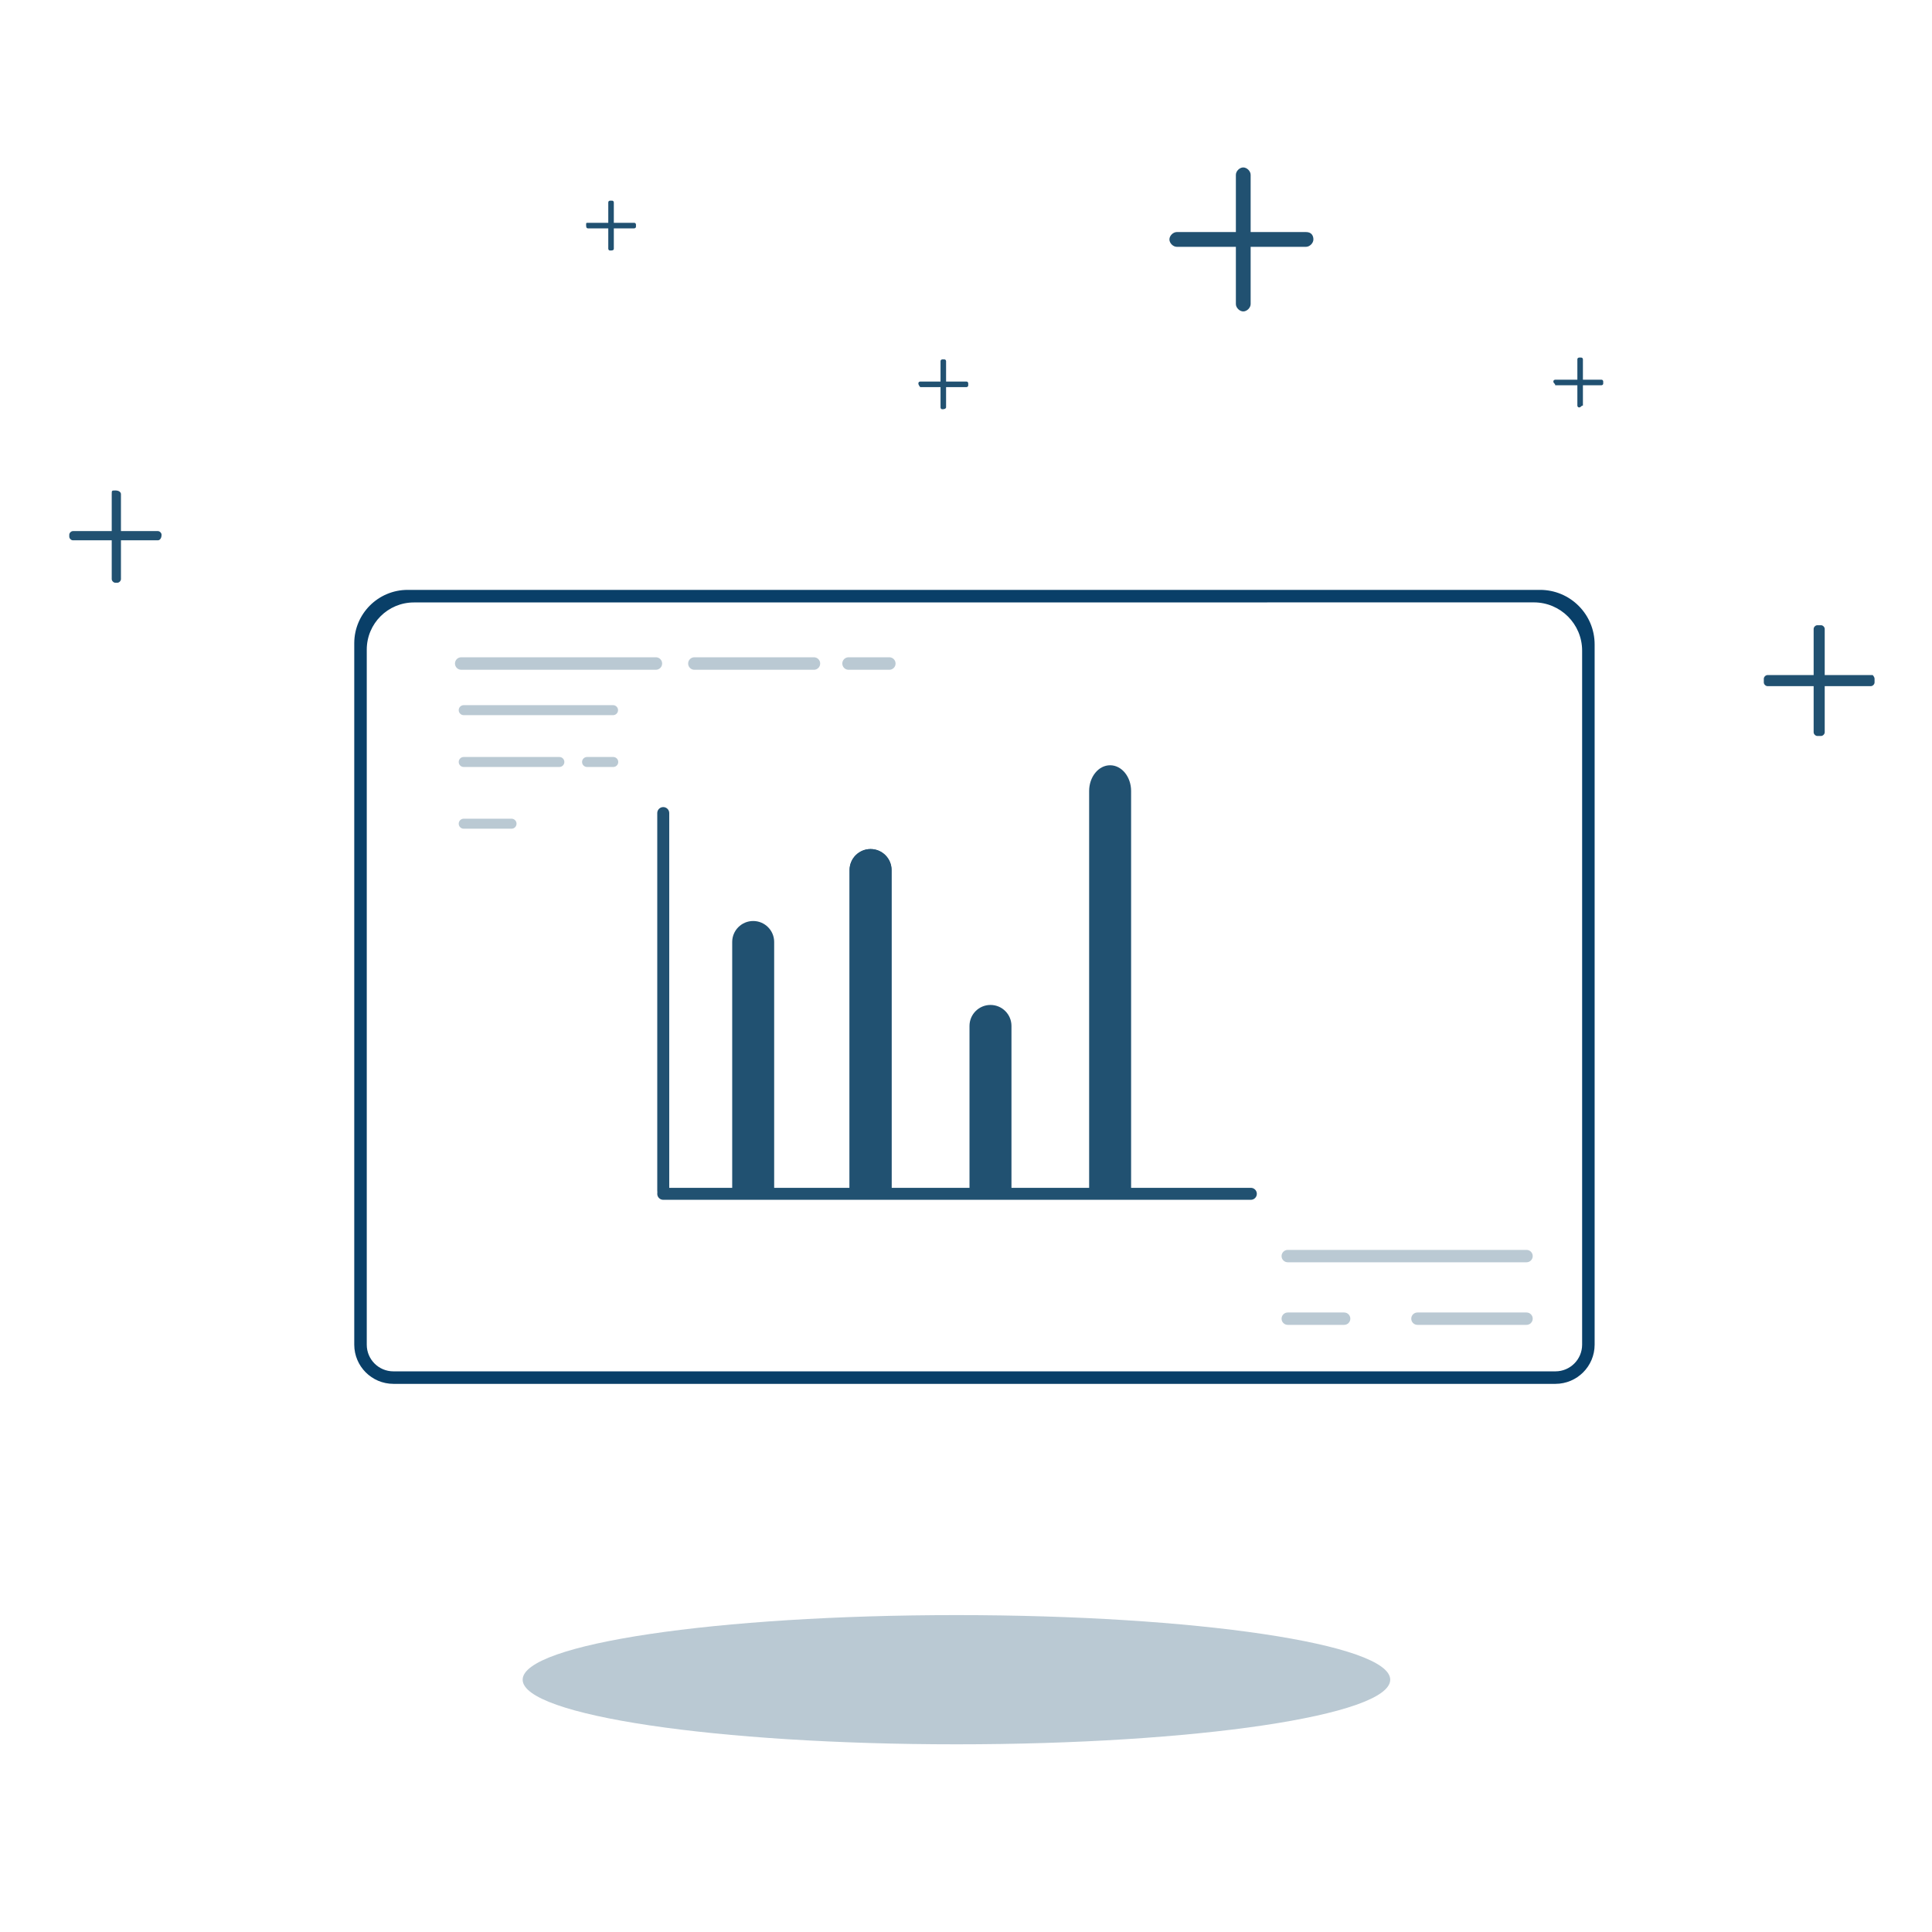 <?xml version="1.0" encoding="utf-8"?>
<!-- Generator: Adobe Illustrator 26.0.1, SVG Export Plug-In . SVG Version: 6.00 Build 0)  -->
<svg version="1.1" id="Layer_1" xmlns="http://www.w3.org/2000/svg" xmlns:xlink="http://www.w3.org/1999/xlink" x="0px" y="0px"
	 viewBox="0 0 373 373" style="enable-background:new 0 0 373 373;" xml:space="preserve">
<path style="fill:#BAC9D3;" d="M184.655,336.764c46.253,0,83.748-5.585,83.748-12.474c0-6.888-37.495-12.473-83.748-12.473
	s-83.749,5.585-83.749,12.473C100.906,331.179,138.402,336.764,184.655,336.764z"/>
<path style="fill:#215171;" d="M240.029,32.327c0.712,0,1.426,0.713,1.426,1.426V58.7c0,0.712-0.713,1.426-1.426,1.426
	c-0.713,0-1.426-0.712-1.426-1.426V33.753C238.604,33.04,239.316,32.327,240.029,32.327z"/>
<path style="fill:#215171;" d="M253.571,46.227c0,0.712-0.713,1.426-1.426,1.426h-24.946c-0.713,0-1.427-0.712-1.427-1.426
	c0-0.712,0.713-1.426,1.427-1.426h24.946C253.215,44.801,253.571,45.513,253.571,46.227z"/>
<path style="fill:#215171;" d="M22.283,94.692c0.712,0,1.069,0.357,1.069,0.712v16.393c0,0.357-0.357,0.713-0.712,0.713h-0.357
	c-0.357,0-0.712-0.357-0.712-0.713V95.406C21.57,94.692,21.57,94.692,22.283,94.692z"/>
<path style="fill:#215171;" d="M31.192,103.246c0,0.712-0.357,1.069-0.712,1.069H14.087c-0.357,0-0.713-0.357-0.713-0.713v-0.356
	c0-0.357,0.357-0.713,0.713-0.713H30.48C30.835,102.533,31.192,102.89,31.192,103.246z"/>
<path style="fill:#215171;" d="M350.862,120.708h0.712c0.357,0,0.713,0.357,0.713,0.712v19.957c0,0.357-0.357,0.713-0.713,0.713
	h-0.712c-0.357,0-0.713-0.357-0.713-0.713v-19.955C350.149,121.065,350.506,120.708,350.862,120.708z"/>
<path style="fill:#215171;" d="M361.91,131.044v0.713c0,0.357-0.357,0.712-0.713,0.712h-19.956c-0.357,0-0.713-0.356-0.713-0.712
	v-0.713c0-0.356,0.357-0.712,0.713-0.712h20.313C361.553,130.331,361.91,130.688,361.91,131.044z"/>
<path style="fill:#215171;" d="M113.159,43.374c0-0.357,0-0.357,0.357-0.357h8.91c0.357,0,0.357,0.357,0.357,0.357v0.357
	c0,0.357-0.357,0.357-0.357,0.357h-8.91C113.159,44.087,113.159,43.73,113.159,43.374z"/>
<path style="fill:#215171;" d="M117.792,48.364c-0.356,0-0.356-0.357-0.356-0.357v-8.91c0-0.357,0.356-0.357,0.356-0.357h0.357
	c0.357,0,0.357,0.357,0.357,0.357v8.91C118.505,48.364,118.149,48.364,117.792,48.364z"/>
<path style="fill:#215171;" d="M177.307,74.023c0-0.357,0.356-0.357,0.356-0.357h8.91c0.357,0,0.357,0.357,0.357,0.357v0.357
	c0,0.357-0.357,0.357-0.357,0.357h-8.91C177.663,74.735,177.307,74.378,177.307,74.023z"/>
<path style="fill:#215171;" d="M181.941,79.012c-0.357,0-0.357-0.357-0.357-0.357v-8.91c0-0.357,0.357-0.357,0.357-0.357h0.357
	c0.356,0,0.356,0.357,0.356,0.357v8.91C182.653,78.655,182.653,79.012,181.941,79.012z"/>
<path style="fill:#215171;" d="M299.9,73.666c0-0.357,0.357-0.357,0.357-0.357h8.91c0.357,0,0.357,0.357,0.357,0.357v0.357
	c0,0.357-0.357,0.357-0.357,0.357h-8.91C300.257,74.023,299.9,74.023,299.9,73.666z"/>
<path style="fill:#215171;" d="M304.89,78.656c-0.357,0-0.357-0.357-0.357-0.357v-8.909c0-0.357,0.357-0.357,0.357-0.357h0.357
	c0.357,0,0.357,0.357,0.357,0.357v8.91C305.247,78.299,305.247,78.656,304.89,78.656z"/>
<path style="fill:#093F68;" d="M300.311,267.173H75.95c-4.17-0.006-7.548-3.386-7.556-7.556v-135.42
	c0-5.696,4.617-10.312,10.312-10.312h218.631c5.815,0,10.529,4.713,10.529,10.528v135.204
	C307.859,263.787,304.481,267.165,300.311,267.173z M70.808,125.415v134.202c0,2.84,2.301,5.141,5.141,5.141h224.362
	c2.837-0.006,5.135-2.305,5.141-5.141V125.622c0-5.149-4.174-9.323-9.322-9.323l-216.217,0.012
	C74.885,116.311,70.808,120.387,70.808,125.415z"/>
<path style="fill:#BAC9D3;" d="M126.627,129.309H89.045c-0.666,0-1.207-0.541-1.207-1.207c0-0.667,0.541-1.207,1.207-1.207h37.582
	c0.667,0,1.208,0.54,1.208,1.207C127.835,128.768,127.294,129.309,126.627,129.309z"/>
<path style="fill:#BAC9D3;" d="M157.14,129.311h-23.076c-0.667,0-1.208-0.541-1.208-1.207c0-0.667,0.541-1.208,1.208-1.208h23.076
	c0.666,0,1.207,0.541,1.207,1.208C158.346,128.77,157.806,129.311,157.14,129.311z"/>
<path style="fill:#BAC9D3;" d="M171.646,129.311h-7.821c-0.666,0-1.207-0.541-1.207-1.207c0-0.667,0.541-1.208,1.207-1.208h7.869
	c0.667,0,1.208,0.541,1.208,1.208c0,0.666-0.541,1.207-1.208,1.207H171.646z"/>
<path style="fill:#BAC9D3;" d="M118.356,138.072H89.528c-0.533,0-0.966-0.433-0.966-0.966c0-0.534,0.433-0.966,0.966-0.966h28.829
	c0.533,0,0.966,0.432,0.966,0.966C119.323,137.639,118.889,138.072,118.356,138.072z"/>
<path style="fill:#BAC9D3;" d="M107.991,148.078H89.528c-0.533,0-0.966-0.433-0.966-0.966c0-0.534,0.433-0.966,0.966-0.966h18.464
	c0.534,0,0.966,0.432,0.966,0.966C108.958,147.645,108.524,148.078,107.991,148.078z"/>
<path style="fill:#BAC9D3;" d="M118.355,148.078h-5.014c-0.533,0-0.966-0.433-0.966-0.966c0-0.534,0.433-0.966,0.966-0.966h5.053
	c0.533,0,0.966,0.432,0.966,0.966c0,0.533-0.433,0.966-0.966,0.966H118.355z"/>
<path style="fill:#BAC9D3;" d="M98.759,159.994h-9.232c-0.533,0-0.966-0.433-0.966-0.966c0-0.534,0.433-0.966,0.966-0.966h9.232
	c0.533,0,0.966,0.432,0.966,0.966S99.293,159.994,98.759,159.994z"/>
<path style="fill:#BAC9D3;" d="M294.72,243.7h-46.103c-0.659,0-1.193-0.535-1.193-1.194s0.534-1.194,1.193-1.194h46.102
	c0.659,0,1.194,0.535,1.194,1.194S295.379,243.7,294.72,243.7z"/>
<path style="fill:#BAC9D3;" d="M294.72,255.784h-21.064c-0.658,0-1.193-0.535-1.193-1.194s0.535-1.194,1.193-1.194h21.064
	c0.659,0,1.193,0.535,1.193,1.194S295.379,255.784,294.72,255.784z"/>
<path style="fill:#BAC9D3;" d="M259.508,255.784h-10.89c-0.659,0-1.193-0.535-1.193-1.194s0.534-1.194,1.193-1.194h10.89
	c0.658,0,1.193,0.535,1.193,1.194S260.166,255.784,259.508,255.784z"/>
<path style="fill:#215171;" d="M128.049,231.062c-0.639,0-1.157-0.519-1.157-1.158v-72.928c0-0.639,0.518-1.157,1.157-1.157
	c0.639,0,1.158,0.518,1.158,1.157v72.928C129.207,230.544,128.688,231.062,128.049,231.062z"/>
<path style="fill:#215171;" d="M242.65,230.483c0,0.639-0.519,1.158-1.158,1.158H128.049c-0.639,0-1.157-0.519-1.157-1.158
	c0-0.639,0.518-1.157,1.157-1.157h113.443C242.132,229.326,242.65,229.844,242.65,230.483z"/>
<path style="fill:#215171;" d="M149.464,231.061h-8.103v-49.197c0-2.238,1.814-4.052,4.052-4.052c2.238,0,4.052,1.814,4.052,4.052
	L149.464,231.061L149.464,231.061z"/>
<path style="fill:#215171;" d="M172.126,231.034h-8.103v-63.06c0-2.238,1.814-4.052,4.052-4.052c2.238,0,4.052,1.814,4.052,4.052
	L172.126,231.034L172.126,231.034z"/>
<path style="fill:#215171;" d="M195.278,229.86h-8.103v-31.789c0-2.238,1.814-4.052,4.052-4.052c2.238,0,4.052,1.814,4.052,4.052
	v31.789H195.278z"/>
<path style="fill:#215171;" d="M172.126,231.034h-8.103v-63.06c0-2.238,1.814-4.052,4.052-4.052c2.238,0,4.052,1.814,4.052,4.052
	L172.126,231.034L172.126,231.034z"/>
<path style="fill:#215171;" d="M218.376,230.18h-8.103v-77.458c0-2.749,1.814-4.977,4.052-4.977c2.238,0,4.052,2.228,4.052,4.977
	L218.376,230.18L218.376,230.18z"/>
</svg>

